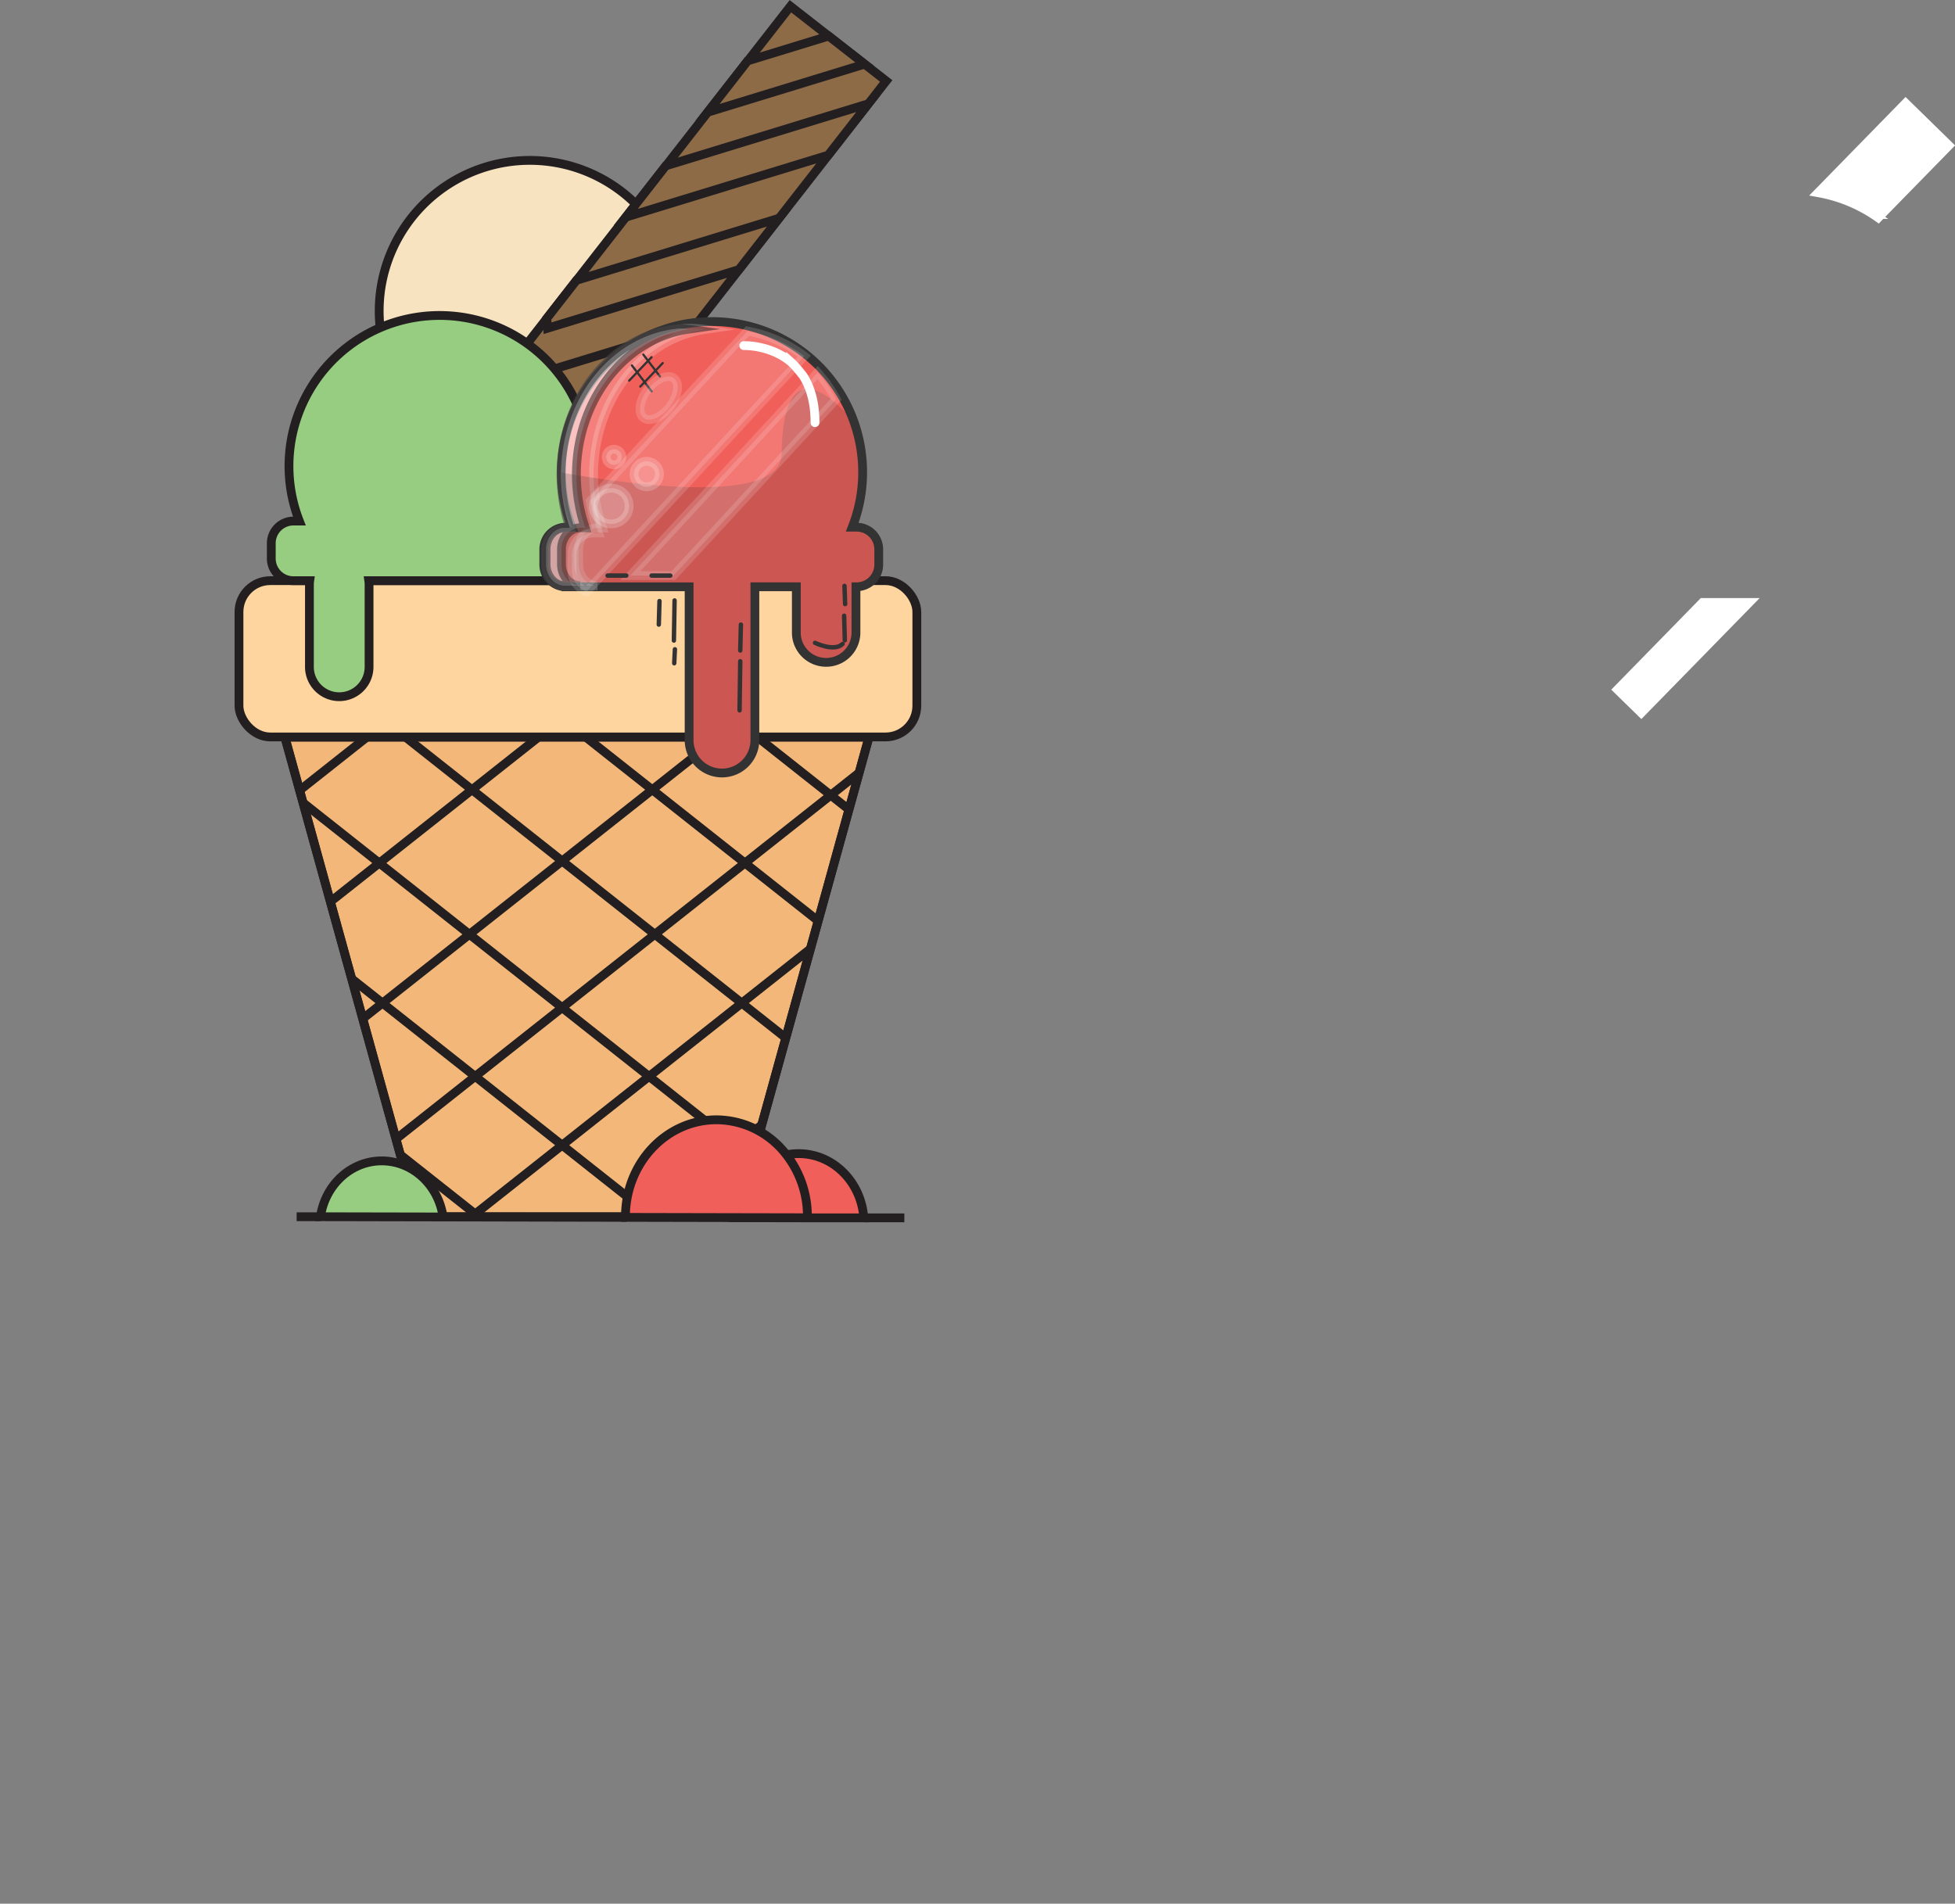 <svg id="Layer_1" data-name="Layer 1" xmlns="http://www.w3.org/2000/svg" xmlns:xlink="http://www.w3.org/1999/xlink" viewBox="0 0 888.91 865.65"><rect x="0" y="0" width="888.91" height="865.65" fill="#808080" stroke="none"/><defs><style>.cls-1,.cls-14,.cls-15,.cls-20{fill:none;}.cls-1,.cls-11,.cls-12,.cls-2,.cls-3,.cls-4,.cls-5,.cls-7,.cls-8{stroke:#231f20;}.cls-1,.cls-10,.cls-11,.cls-12,.cls-14,.cls-15,.cls-16,.cls-17,.cls-18,.cls-19,.cls-2,.cls-20,.cls-21,.cls-3,.cls-4,.cls-5,.cls-7,.cls-8,.cls-9{stroke-miterlimit:10;}.cls-1,.cls-10,.cls-11,.cls-12,.cls-14,.cls-17,.cls-18,.cls-2,.cls-3,.cls-4,.cls-5,.cls-7,.cls-8,.cls-9{stroke-width:4px;}.cls-2{fill:#f3b779;}.cls-3{fill:#f7e3c0;}.cls-4{fill:#8e6b47;}.cls-5{fill:#ffd59f;}.cls-6{clip-path:url(#clip-path);}.cls-8{fill:#97cd80;}.cls-12,.cls-9{fill:#f15f5a;}.cls-15,.cls-16,.cls-19,.cls-20,.cls-21,.cls-9{stroke:#333;}.cls-10,.cls-11,.cls-17,.cls-18,.cls-21{fill:#fff;}.cls-10,.cls-14,.cls-17,.cls-18{stroke:#fff;}.cls-10,.cls-13{opacity:0.2;}.cls-11{opacity:0.52;}.cls-13,.cls-16,.cls-19{fill:#333;}.cls-14,.cls-15,.cls-16,.cls-19,.cls-20,.cls-21{stroke-linecap:round;}.cls-18{opacity:0.15;}.cls-19,.cls-20,.cls-21{stroke-width:2px;}</style><clipPath id="clip-path" transform="translate(-344.88 -77.84)"><path class="cls-1" d="M672.26,631.15H542.87a10.82,10.82,0,0,1-10.38-8L474.41,413H740L681.7,623.84A9.85,9.85,0,0,1,672.26,631.15Z"/></clipPath></defs><path class="cls-2" d="M672.26,631.15H542.87a10.82,10.82,0,0,1-10.38-8L474.41,413H740L681.7,623.84A9.85,9.85,0,0,1,672.26,631.15Z" transform="translate(-344.88 -77.84)"/><path class="cls-3" d="M661.59,254.29v7a10.08,10.08,0,0,1-10.09,10.08H519.39a10.08,10.08,0,0,1-10.08-10.08v-7a10.08,10.08,0,0,1,10.08-10.08H522a68.48,68.48,0,1,1,127.54,0h1.93A10.08,10.08,0,0,1,661.59,254.29Z" transform="translate(-344.88 -77.84)"/><rect class="cls-4" x="472.79" y="193.64" width="313.57" height="55.23" transform="translate(-276.98 503.73) rotate(-52.04)"/><polygon class="cls-4" points="393.14 29.16 321.72 51.05 339.94 27.69 376.78 16.4 393.14 29.16"/><polygon class="cls-4" points="394.77 47.2 376.55 70.56 284.5 98.76 302.71 75.42 394.77 47.2"/><polygon class="cls-4" points="354.17 99.25 335.95 122.6 248.99 149.25 248.6 144.79 262.12 127.46 354.17 99.25"/><polygon class="cls-4" points="316.02 148.15 297.81 171.5 210.84 198.16 210.45 193.7 223.97 176.36 316.02 148.15"/><polygon class="cls-4" points="280.57 193.6 262.35 216.96 175.38 243.61 174.99 239.15 188.51 221.82 280.57 193.6"/><polygon class="cls-4" points="244.44 239.92 226.22 263.27 195.51 272.68 179.15 259.92 244.44 239.92"/><rect class="cls-5" x="108.66" y="264.04" width="308.21" height="71.07" rx="14.22"/><g class="cls-6"><path class="cls-7" d="M346.12,437.24,790,86.12" transform="translate(-344.88 -77.84)"/><path class="cls-7" d="M346.12,487.16,790,136" transform="translate(-344.88 -77.84)"/><path class="cls-7" d="M353.42,538.25,797.28,187.12" transform="translate(-344.88 -77.84)"/><path class="cls-7" d="M353.54,599.85,804.7,243" transform="translate(-344.88 -77.84)"/><path class="cls-7" d="M363.43,656.86,814.59,300" transform="translate(-344.88 -77.84)"/><path class="cls-7" d="M375.65,713.88,826.81,357" transform="translate(-344.88 -77.84)"/><path class="cls-7" d="M382.65,770.89,833.81,414" transform="translate(-344.88 -77.84)"/><path class="cls-7" d="M389.65,827.9,840.82,471" transform="translate(-344.88 -77.84)"/><path class="cls-7" d="M396.66,884.91,847.82,528" transform="translate(-344.88 -77.84)"/><path class="cls-7" d="M403.66,941.93,854.82,585" transform="translate(-344.88 -77.84)"/><path class="cls-7" d="M880.82,446.14,437,95" transform="translate(-344.88 -77.84)"/><path class="cls-7" d="M854.82,487.16,411,136" transform="translate(-344.88 -77.84)"/><path class="cls-7" d="M847.52,538.25,403.66,187.12" transform="translate(-344.88 -77.84)"/><path class="cls-7" d="M847.4,599.85,396.24,243" transform="translate(-344.88 -77.84)"/><path class="cls-7" d="M837.51,656.86,386.35,300" transform="translate(-344.88 -77.84)"/><path class="cls-7" d="M825.29,713.88,374.13,357" transform="translate(-344.88 -77.84)"/><path class="cls-7" d="M818.29,770.89,367.13,414" transform="translate(-344.88 -77.84)"/><path class="cls-7" d="M811.29,827.9,360.13,471" transform="translate(-344.88 -77.84)"/><path class="cls-7" d="M804.28,884.91,353.12,528" transform="translate(-344.88 -77.84)"/><path class="cls-7" d="M797.28,941.93,346.12,585" transform="translate(-344.88 -77.84)"/></g><path class="cls-1" d="M672.26,631.15H542.87a10.82,10.82,0,0,1-10.38-8L474.41,413H740L681.7,623.84A9.85,9.85,0,0,1,672.26,631.15Z" transform="translate(-344.88 -77.84)"/><path class="cls-8" d="M620.51,324.87v6.95a10.08,10.08,0,0,1-10.08,10.08H512.56a12.45,12.45,0,0,1,.13,1.84v37.35a13.56,13.56,0,0,1-27.12,0V343.74a12.45,12.45,0,0,1,.13-1.84h-7.39a10.09,10.09,0,0,1-10.08-10.08v-6.95a10.09,10.09,0,0,1,10.08-10.09H481a68.49,68.49,0,1,1,127.53,0h1.94A10.08,10.08,0,0,1,620.51,324.87Z" transform="translate(-344.88 -77.84)"/><path class="cls-9" d="M744.43,327.63v6.95a10.08,10.08,0,0,1-10.08,10.08h-.28v21.18a13.56,13.56,0,0,1-27.11,0V344.66H688.11v69.73a14.95,14.95,0,0,1-29.9,0V345c0-.11,0-.21,0-.32h-56a10.08,10.08,0,0,1-10.08-10.08v-6.95a10.09,10.09,0,0,1,10.08-10.09h2.65a68.49,68.49,0,1,1,127.53,0h1.94A10.08,10.08,0,0,1,744.43,327.63Z" transform="translate(-344.88 -77.84)"/><path class="cls-10" d="M615.12,286.64a74.83,74.83,0,0,0,3.7,31.27h-2.24c-4.74,0-8.57,4.39-8.57,9.8v6.75c0,5.41,3.83,9.79,8.57,9.79H601.75c-4.73,0-8.57-4.38-8.57-9.79v-6.75c0-5.41,3.84-9.8,8.57-9.8H604a74.83,74.83,0,0,1-3.71-31.27c3.38-36.53,32-63,64-59.17.43,0,.86.1,1.3.17C639.42,231.46,618,255.37,615.12,286.64Z" transform="translate(-344.88 -77.84)"/><path class="cls-11" d="M607.29,286.57a74.71,74.71,0,0,0,3.7,31.27h-2.25c-4.73,0-8.56,4.39-8.56,9.8v6.74c0,5.41,3.83,9.79,8.56,9.79h-7c-4.73,0-8.57-4.38-8.57-9.79v-6.74c0-5.41,3.84-9.8,8.57-9.8H604a74.87,74.87,0,0,1-3.7-31.27c3-32.65,26.2-57.28,53.92-59.4.76.05,1.51.13,2.27.22l1.3.17C631.59,231.38,610.17,255.29,607.29,286.57Z" transform="translate(-344.88 -77.84)"/><path class="cls-8" d="M546.34,631.23l-55.75-.11c2.08-14.39,13.77-25.4,27.86-25.4S544.3,616.79,546.34,631.23Z" transform="translate(-344.88 -77.84)"/><path class="cls-12" d="M737.63,631.63l-25.22,0-34.11-.07c1.08-14.47,11.29-26.19,24.49-28.65a27.62,27.62,0,0,1,5.17-.48C723.62,602.38,736.46,615.26,737.63,631.63Z" transform="translate(-344.88 -77.84)"/><path class="cls-12" d="M712,631.1v.48l-34.11-.07h0l-48.62-.1v-.31c0-24.33,18.52-44.06,41.37-44.06a40.32,40.32,0,0,1,31.75,15.82A45.56,45.56,0,0,1,712,631.1Z" transform="translate(-344.88 -77.84)"/><path class="cls-1" d="M546.8,631.23l82.87.18" transform="translate(-344.88 -77.84)"/><path class="cls-1" d="M737.63,631.63l18.44,0" transform="translate(-344.88 -77.84)"/><path class="cls-1" d="M490.59,631.12l-10.83,0" transform="translate(-344.88 -77.84)"/><path class="cls-13" d="M744.43,327.63v6.95a10.07,10.07,0,0,1-10.08,10.08h-.27v21.18a13.56,13.56,0,0,1-27.12,0V344.66H688.11c0,.11,0,.21,0,.32v69.41a15,15,0,1,1-29.9,0V344.66h-56a10.08,10.08,0,0,1-10.09-10.08v-6.95a10.09,10.09,0,0,1,10.09-10.09h2.64a67.56,67.56,0,0,1-4.74-24.82c33.59,5.93,99.82,14.69,100.16-8.38.66-44.46,20-29.61,32.9-14.75a68.77,68.77,0,0,1-.78,48h1.93A10.08,10.08,0,0,1,744.43,327.63Z" transform="translate(-344.88 -77.84)"/><path class="cls-14" d="M683.06,235s11.9-.43,21.28,7.3a26.43,26.43,0,0,1,2.6,2.65c1.64,1.88,3.15,3.86,3.15,3.86,3.2,5,5.36,11.88,5.36,21.22" transform="translate(-344.88 -77.84)"/><path class="cls-15" d="M630.94,250.92l10.21-10.68" transform="translate(-344.88 -77.84)"/><path class="cls-15" d="M637.38,239.06l7.55,9.92" transform="translate(-344.88 -77.84)"/><path class="cls-16" d="M636,253.63l10.22-10.69" transform="translate(-344.88 -77.84)"/><path class="cls-16" d="M632.2,244l8.95,11.77" transform="translate(-344.88 -77.84)"/><circle class="cls-10" cx="279.19" cy="207.83" r="3.56"/><circle class="cls-10" cx="277.93" cy="230.11" r="8.13"/><circle class="cls-10" cx="294.06" cy="215.57" r="5.8"/><polygon class="cls-17" points="795.33 273.97 746.27 324.15 735.45 313.57 774.16 273.97 795.33 273.97"/><path class="cls-18" d="M725.11,259.38l-74,80.19H631.49l85.15-92.32c.61.69,1.2,1.39,1.78,2.11A67.23,67.23,0,0,1,725.11,259.38Z" transform="translate(-344.88 -77.84)"/><path class="cls-17" d="M1231,144l-30.11,30.79-2,2.08c-.72-.52-1.45-1-2.19-1.49a67.77,67.77,0,0,0-25.14-9.92l1.06-1.08,38.72-39.61Z" transform="translate(-344.88 -77.84)"/><path class="cls-18" d="M710.59,239.77l-99,107.09a10.06,10.06,0,0,1-6.64-9.61V330.3a10.09,10.09,0,0,1,6.32-9.5,8.7,8.7,0,0,1,1.57-.43,8.27,8.27,0,0,1,1.66-.16H617a70.43,70.43,0,0,1-3.73-14.53l71.5-77.32a62.11,62.11,0,0,1,23.78,9.92C709.21,238.76,709.9,239.25,710.59,239.77Z" transform="translate(-344.88 -77.84)"/><path class="cls-19" d="M681.76,361.86l-.3,11.78" transform="translate(-344.88 -77.84)"/><path class="cls-19" d="M681.46,378.53l-.31,22.32" transform="translate(-344.88 -77.84)"/><path class="cls-19" d="M651.6,350.88l-.31,18.24" transform="translate(-344.88 -77.84)"/><path class="cls-19" d="M651.75,373.08l-.31,6.36" transform="translate(-344.88 -77.84)"/><path class="cls-19" d="M644.74,351.15l-.31,10.71" transform="translate(-344.88 -77.84)"/><path class="cls-20" d="M728,370.65c-3.83,3.76-12.53-.49-12.53-.49" transform="translate(-344.88 -77.84)"/><path class="cls-20" d="M728.69,357.83,729,369" transform="translate(-344.88 -77.84)"/><path class="cls-20" d="M728.85,344.25l.3,8.29" transform="translate(-344.88 -77.84)"/><path class="cls-21" d="M641.15,339.57h8.51" transform="translate(-344.88 -77.84)"/><path class="cls-21" d="M621.15,339.57h8.51" transform="translate(-344.88 -77.84)"/><ellipse class="cls-18" cx="644.43" cy="258.88" rx="11.35" ry="6.38" transform="translate(-298.21 534.58) rotate(-52.49)"/></svg>